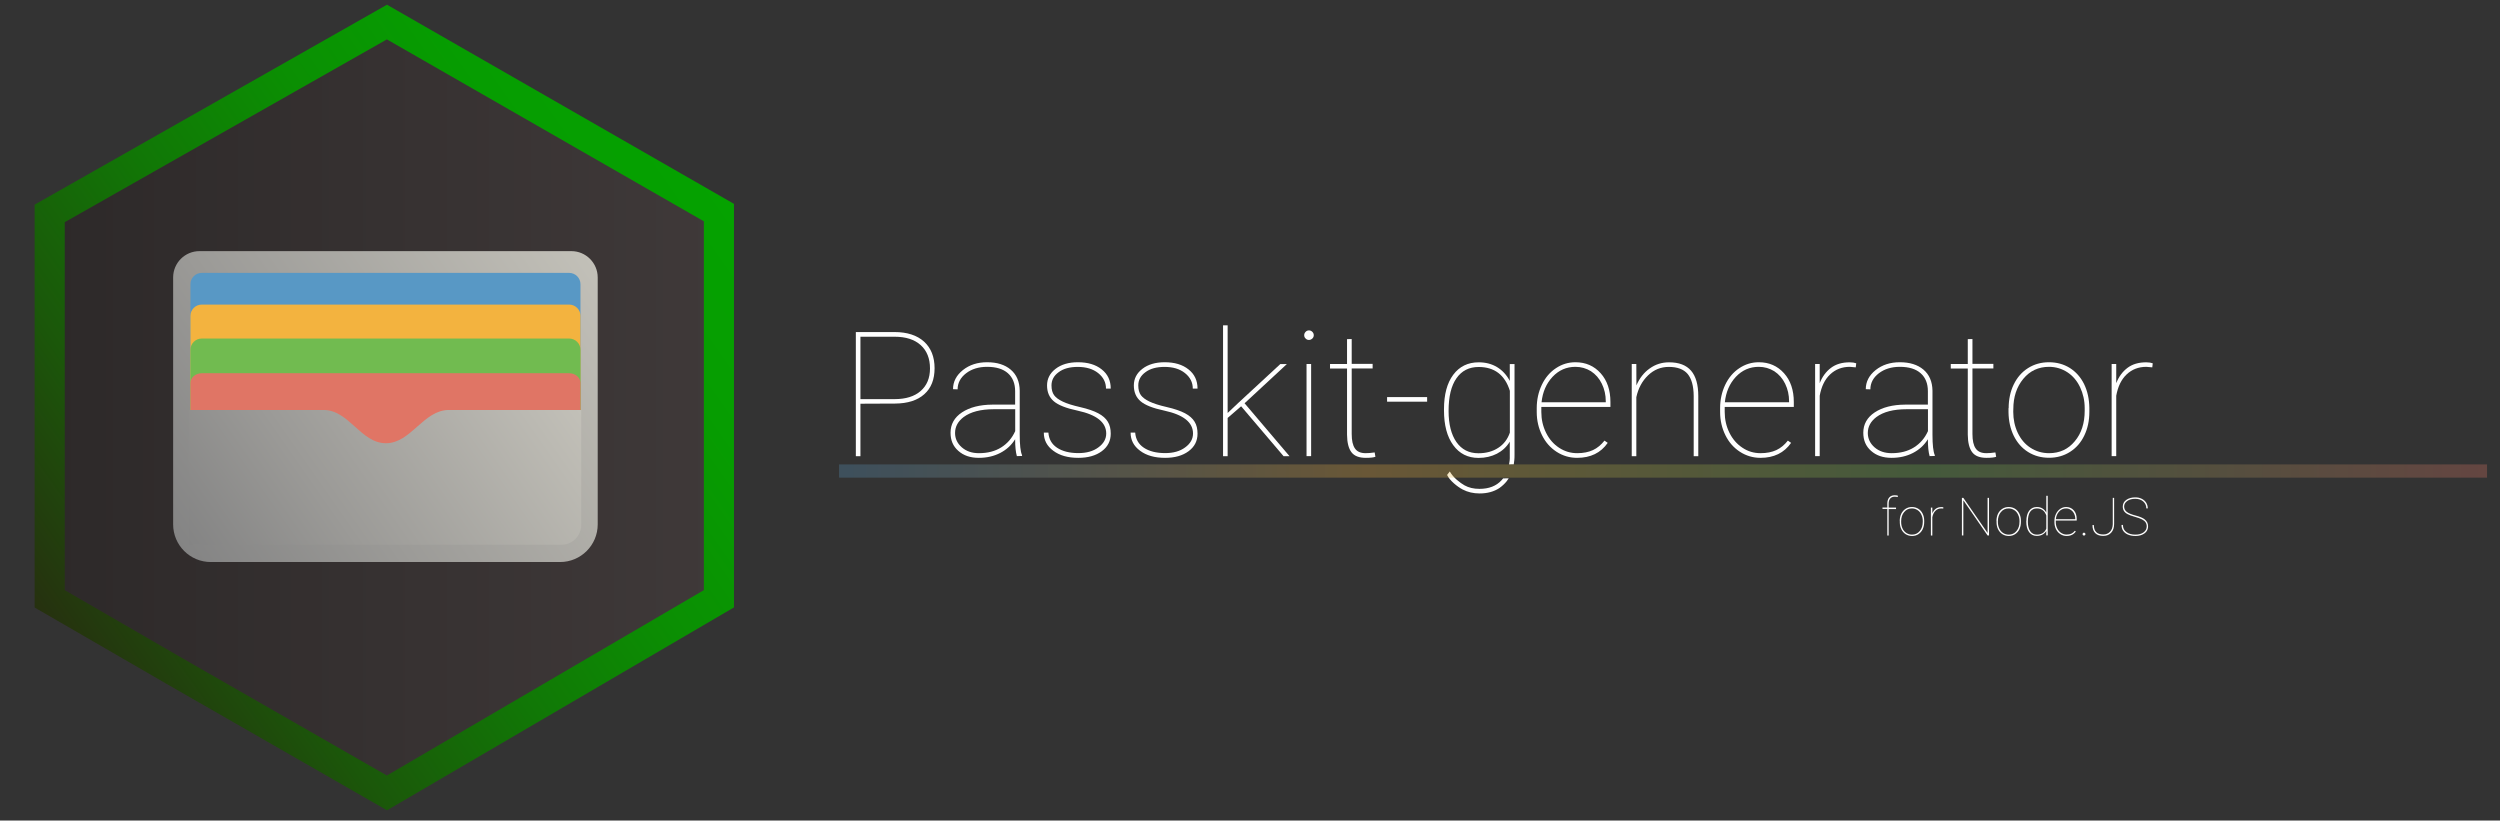 <?xml version="1.0" encoding="UTF-8" standalone="no"?>
<svg width="100%" height="100%" viewBox="0 0 3321 1090" version="1.1" xmlns="http://www.w3.org/2000/svg" xmlns:xlink="http://www.w3.org/1999/xlink" xml:space="preserve" xmlns:serif="http://www.serif.com/" style="fill-rule:evenodd;clip-rule:evenodd;">
    <rect x="0" y="0" width="3321" height="1090" fill="#333333" stroke="none"/>
    <g id="Logo">
        <g id="Node">
            <path id="Background_4_" d="M232.6,891.9L66,795.5L66,283.5L514,29.3L955,282.4L955,795.4L514,1053.3L232.6,891.9" style="fill:url(#_Linear1);fill-rule:nonzero;stroke:url(#_Linear2);stroke-width:40px;"/>
        </g>
        <g id="Passkit">
            <path id="Rettangolo_arrotondato_1_1_" d="M265,333.6L759,333.6C778.3,333.6 794,349.3 794,368.6L794,696.6C794,724.2 771.6,746.6 744,746.6L280,746.6C252.4,746.6 230,724.2 230,696.6L230,368.6C230,349.2 245.7,333.6 265,333.6Z" style="fill:url(#_Linear3);fill-rule:nonzero;"/>
            <path id="Rettangolo_arrotondato_2_6_" d="M268.1,362.5L756,362.5C764.3,362.5 771.1,369.2 771.1,377.5L771.1,585.2L253,585.2L253,377.5C253,369.2 259.7,362.5 268.1,362.5Z" style="fill:rgb(88,152,197);fill-rule:nonzero;"/>
            <path id="Rettangolo_arrotondato_2_5_" d="M268.1,404.6L756,404.6C764.3,404.6 771.1,411.3 771.1,419.6L771.1,627.3L253,627.3L253,419.6C253,411.3 259.7,404.6 268.1,404.6Z" style="fill:rgb(243,179,63);fill-rule:nonzero;"/>
            <path id="Rettangolo_arrotondato_2_copia_3_" d="M268.1,449.7L756,449.7C764.3,449.7 771.1,456.4 771.1,464.7L771.1,672.5L253,672.5L253,464.7C253,456.4 259.7,449.7 268.1,449.7Z" style="fill:rgb(113,187,80);fill-rule:nonzero;"/>
            <path id="Rettangolo_arrotondato_2_copia_2_3_" d="M268.1,495.8L756,495.8C764.3,495.8 771.1,501.6 771.1,508.7L771.1,687.3L253,687.3L253,508.7C253,501.6 259.7,495.8 268.1,495.8Z" style="fill:rgb(224,117,101);fill-rule:nonzero;"/>
            <path id="Rettangolo_1_3_" d="M250.9,544.6L429.7,544.6C463.8,544.6 479.1,588.7 512.6,588.8C546.1,588.8 562.4,544.6 596.3,544.6L772.1,544.6L772.1,697.1C772.1,711.8 760.4,723.6 746,723.6L250.9,723.6L250.9,544.6Z" style="fill:url(#_Linear4);fill-rule:nonzero;"/>
        </g>
    </g>
    <g id="Passkit-generator">
        <path d="M1143,536.3L1143,606L1136.9,606L1136.9,441.1L1188.3,441.1C1205.1,441.1 1218.2,445.4 1227.5,453.8C1236.8,462.3 1241.5,474.1 1241.5,489.1C1241.5,504 1237,515.6 1227.8,523.7C1218.8,531.8 1205.8,536 1189.1,536.1L1143,536.3ZM1143,530.2L1188.4,530.2C1203.2,530.2 1214.8,526.6 1223,519.4C1231.2,512.2 1235.4,502.3 1235.4,489.4C1235.4,476.1 1231.2,465.8 1223,458.4C1214.8,451 1203.2,447.3 1188.4,447.3L1143,447.3L1143,530.2Z" style="fill:white;fill-rule:nonzero;"/>
        <path d="M1350.8,605.9C1349.3,600.7 1348.5,593.3 1348.5,583.5C1343.6,591.4 1337,597.4 1328.7,601.7C1320.4,606 1310.9,608.2 1300.3,608.2C1288.9,608.2 1279.9,605.1 1273,598.9C1266,592.8 1262.7,584.8 1262.7,574.8C1262.7,563.6 1267.8,554.5 1277.9,547.8C1288.1,541.1 1301.5,537.6 1318.3,537.5L1348.5,537.5L1348.5,519.7C1348.5,509.4 1345.3,501.5 1338.9,495.8C1332.5,490.1 1323.3,487.3 1311.2,487.3C1300.1,487.3 1290.7,490.2 1283.3,495.9C1275.9,501.6 1272.1,508.8 1272.1,517.2L1266,517C1266,507 1270.4,498.6 1279.1,491.6C1287.9,484.6 1298.6,481.2 1311.2,481.2C1324.4,481.2 1334.8,484.4 1342.6,491C1350.4,497.6 1354.4,506.9 1354.6,518.9L1354.6,577.4C1354.6,590.8 1355.6,600 1357.7,604.7L1357.7,605.7L1350.8,605.9ZM1300.4,602C1311.9,602 1321.7,599.5 1329.9,594.4C1338.1,589.3 1344.4,582.1 1348.6,572.7L1348.6,543.6L1320.3,543.6C1302.8,543.6 1289.4,547.1 1280.1,554C1272.6,559.7 1268.7,566.7 1268.7,575.2C1268.7,582.6 1271.7,589 1277.6,594.2C1283.7,599.5 1291.2,602 1300.4,602Z" style="fill:white;fill-rule:nonzero;"/>
        <path d="M1469.5,575.9C1469.5,561.1 1456.9,551 1431.5,545.5C1416.2,542.3 1405.7,538.1 1399.8,533C1393.9,527.9 1390.9,521 1390.9,512C1390.9,503.1 1394.7,495.7 1402.3,489.9C1409.8,484.1 1419.8,481.2 1431.8,481.2C1445,481.2 1455.5,484.3 1463.5,490.7C1471.5,497 1475.5,505.5 1475.5,516.2L1469.2,516.2C1469.2,508 1465.7,501.1 1458.8,495.6C1451.9,490.1 1442.8,487.4 1431.7,487.4C1421,487.4 1412.5,489.7 1406.2,494.5C1399.9,499.1 1396.8,505 1396.8,512C1396.8,517.6 1398,521.8 1400.3,525C1402.6,528.2 1406.4,530.9 1411.8,533.5C1417.2,536.1 1424.8,538.5 1434.9,540.8C1445,543.1 1453,545.9 1458.9,549C1464.8,552.1 1469.1,556 1471.6,560.2C1474.3,564.5 1475.5,569.8 1475.5,576.1C1475.5,585.7 1471.6,593.5 1463.6,599.4C1455.6,605.3 1445.3,608.2 1432.4,608.2C1418.7,608.2 1407.6,605.1 1399.2,598.8C1390.7,592.5 1386.6,584.6 1386.6,574.7L1392.7,574.7C1393.3,583.3 1397.1,590 1404.1,594.7C1411.1,599.4 1420.6,601.9 1432.5,601.9C1443.4,601.9 1452.3,599.4 1459.1,594.3C1466,589.3 1469.5,583.1 1469.5,575.9Z" style="fill:white;fill-rule:nonzero;"/>
        <path d="M1584.8,575.9C1584.8,561.1 1572.2,551 1546.8,545.5C1531.5,542.3 1521,538.1 1515.1,533C1509.2,527.9 1506.2,521 1506.2,512C1506.2,503.1 1510,495.7 1517.6,489.9C1525.1,484.1 1535.1,481.2 1547.1,481.2C1560.3,481.2 1570.8,484.3 1578.8,490.7C1586.8,497 1590.8,505.5 1590.8,516.2L1584.5,516.2C1584.5,508 1581,501.1 1574.1,495.6C1567.1,490 1558.1,487.4 1547,487.4C1536.3,487.4 1527.8,489.7 1521.5,494.5C1515.2,499.1 1512.1,505 1512.1,512C1512.1,517.6 1513.3,521.8 1515.6,525C1517.9,528.1 1521.7,530.9 1527.1,533.5C1532.4,536 1540.1,538.5 1550.2,540.8C1560.3,543.1 1568.3,545.9 1574.2,549C1580.1,552.1 1584.4,556 1586.9,560.2C1589.6,564.5 1590.8,569.8 1590.8,576.1C1590.8,585.7 1586.9,593.5 1578.9,599.4C1570.9,605.3 1560.6,608.2 1547.7,608.2C1534,608.2 1522.9,605.1 1514.5,598.8C1506,592.5 1501.9,584.6 1501.9,574.7L1508,574.7C1508.6,583.3 1512.4,590 1519.4,594.7C1526.4,599.4 1535.9,601.9 1547.8,601.9C1558.7,601.9 1567.6,599.4 1574.4,594.3C1581.3,589.3 1584.8,583.1 1584.8,575.9Z" style="fill:white;fill-rule:nonzero;"/>
        <path d="M1648.7,539.7L1648.5,539.9L1630.8,555.2L1630.8,606L1624.7,606L1624.7,432.2L1630.8,432.2L1630.8,548.6L1645.2,535L1700.8,483.6L1709.5,483.6L1653.3,535.7L1713,606L1705.1,606L1648.7,539.7Z" style="fill:white;fill-rule:nonzero;"/>
        <path d="M1732.5,445.3C1732.5,443.6 1733.1,442.1 1734.4,440.8C1735.6,439.5 1737.1,438.9 1738.8,438.9C1740.5,438.9 1742,439.5 1743.3,440.8C1744.6,442.1 1745.2,443.6 1745.2,445.3C1745.2,447 1744.6,448.5 1743.3,449.7C1742,450.9 1740.5,451.6 1738.8,451.6C1737.1,451.6 1735.6,451 1734.4,449.7C1733,448.4 1732.5,447 1732.5,445.3ZM1741.7,605.9L1735.6,605.9L1735.6,483.5L1741.7,483.5L1741.7,605.9Z" style="fill:white;fill-rule:nonzero;"/>
        <path d="M1795.6,450.4L1795.6,483.4L1823.4,483.4L1823.4,489.5L1795.6,489.5L1795.6,576.5C1795.6,585.2 1797,591.6 1799.9,595.7C1802.7,599.9 1807.4,602 1814.1,602C1817.5,602 1821.4,601.7 1826.1,601L1827.1,606.8C1824.7,607.7 1820.4,608.2 1814.4,608.2C1805.5,608.2 1799.1,605.8 1795.3,600.8C1791.5,595.8 1789.5,588.1 1789.4,577.4L1789.4,489.6L1766.8,489.6L1766.8,483.5L1789.4,483.5L1789.4,450.5L1795.6,450.4Z" style="fill:white;fill-rule:nonzero;"/>
        <rect x="1842.6" y="527.5" width="53.2" height="6.1" style="fill:white;fill-rule:nonzero;"/>
        <path d="M2004.6,616.9C2005.2,614.1 2005.8,610.3 2005.6,605.5L2005.6,586.7C2001.4,593.7 1995.6,599 1988.5,602.7C1981.3,606.4 1973.1,608.3 1964.1,608.3C1950,608.3 1938.7,602.7 1930.5,591.4C1922.3,580.2 1918.2,564.8 1918.2,545.2L1918.2,543.6C1918.2,524 1922.3,508.8 1930.5,497.8C1938.7,486.8 1950,481.3 1964.3,481.3C1973.5,481.3 1981.6,483.4 1988.6,487.6C1995.6,491.8 2001.3,497.9 2005.6,506L2005.6,483.6L2011.9,483.6L2011.9,603.8C2012,609.1 2011.4,613.5 2010.9,616.8M2004.2,635.4C2002.2,638.6 2000.3,640.8 1999.3,641.8C1999.3,641.8 1995.9,645.5 1991.7,648.4C1984.5,653.1 1975.8,655.5 1965.5,655.5C1957.3,655.5 1949.7,653.8 1942.9,650.2C1936.1,646.6 1926,638.7 1922.3,630.9L1925.9,626.3C1930.5,634.6 1939.8,641.5 1945.4,644.7C1951.1,647.9 1957.7,649.4 1965.3,649.4C1977.9,649.4 1987.7,645.6 1994.7,637.9C1994.9,637.7 1995.7,636.7 1996.8,635.5M1924.3,546C1924.3,563.5 1927.8,577.3 1934.7,587.2C1941.7,597.2 1951.4,602.1 1963.9,602.1C1974.2,602.1 1983,599.7 1990.3,594.9C1997.6,590.2 2002.7,583.4 2005.7,574.7L2005.7,519.2C1999.1,498 1985.2,487.5 1964.2,487.5C1951.6,487.5 1941.8,492.5 1934.9,502.3C1927.8,512.3 1924.3,526.7 1924.3,546Z" style="fill:white;fill-rule:nonzero;"/>
        <path d="M2095,608.2C2085.2,608.2 2076,605.5 2067.8,600.2C2059.6,594.9 2053.1,587.6 2048.5,578.3C2043.9,569 2041.4,558.7 2041.4,547.4L2041.4,542.3C2041.4,530.9 2043.7,520.6 2048.2,511.1C2052.7,501.7 2059,494.3 2066.9,489.1C2074.8,483.8 2083.5,481.2 2092.8,481.2C2106.5,481.2 2117.6,486.1 2126.3,495.8C2135,505.5 2139.3,518.3 2139.3,534.1L2139.3,540.6L2047.5,540.6L2047.5,547.3C2047.5,557.3 2049.6,566.4 2053.8,574.9C2058,583.4 2063.8,590 2071.1,594.8C2078.4,599.6 2086.4,602 2095.1,602C2103.3,602 2110.3,600.6 2116.1,597.9C2121.9,595.2 2127,590.9 2131.4,585.3L2135.7,588.3C2126.5,601.6 2112.9,608.2 2095,608.2ZM2092.8,487.3C2080.9,487.3 2070.8,491.7 2062.4,500.6C2054.1,509.5 2049.2,520.8 2047.8,534.4L2133.1,534.4L2133.1,533C2133.1,524.7 2131.4,517 2127.9,509.8C2124.4,502.6 2119.6,497.2 2113.4,493.1C2107.2,489.3 2100.3,487.3 2092.8,487.3Z" style="fill:white;fill-rule:nonzero;"/>
        <path d="M2173.8,512C2177.9,502.5 2183.6,495 2191.4,489.5C2199.2,483.9 2207.7,481.3 2217.2,481.3C2230.3,481.3 2240,485 2246.4,492.4C2252.8,499.8 2256,511.1 2256,526.1L2256,606L2249.9,606L2249.9,525.9C2249.8,512.8 2247.1,503.1 2241.9,496.8C2236.6,490.5 2228.2,487.4 2216.8,487.4C2206.3,487.4 2197.1,491.1 2189.3,498.6C2181.5,506.1 2176.3,515.7 2173.7,527.6L2173.7,606L2167.6,606L2167.6,483.5L2173.7,483.5L2173.8,512Z" style="fill:white;fill-rule:nonzero;"/>
        <path d="M2338.6,608.2C2328.8,608.2 2319.6,605.5 2311.4,600.2C2303.2,594.9 2296.7,587.6 2292.1,578.3C2287.5,569 2285,558.7 2285,547.4L2285,542.3C2285,530.9 2287.3,520.6 2291.8,511.1C2296.3,501.7 2302.6,494.3 2310.5,489.1C2318.4,483.8 2327.1,481.2 2336.4,481.2C2350.1,481.2 2361.2,486.1 2369.9,495.8C2378.6,505.5 2382.9,518.3 2382.9,534.1L2382.9,540.6L2291.1,540.6L2291.1,547.3C2291.1,557.3 2293.2,566.4 2297.4,574.9C2301.6,583.4 2307.4,590 2314.7,594.8C2322,599.7 2330,602 2338.7,602C2346.9,602 2353.9,600.6 2359.7,597.9C2365.5,595.2 2370.6,590.9 2375,585.3L2379.3,588.3C2370,601.6 2356.5,608.2 2338.6,608.2ZM2336.3,487.3C2324.4,487.3 2314.3,491.7 2305.9,500.6C2297.6,509.5 2292.7,520.8 2291.3,534.4L2376.6,534.4L2376.6,533C2376.6,524.7 2374.9,517 2371.4,509.8C2367.9,502.6 2363.1,497.2 2356.9,493.1C2350.7,489.3 2343.9,487.3 2336.3,487.3Z" style="fill:white;fill-rule:nonzero;"/>
        <path d="M2465.2,488L2457.3,487.3C2446.9,487.3 2438.2,490.7 2431.1,497.4C2424,504.1 2419.5,513.6 2417.3,525.7L2417.3,605.9L2411.2,605.9L2411.2,483.5L2417.3,483.5L2417.3,509C2420.7,500.4 2425.6,493.7 2432.2,488.7C2438.8,483.7 2447.1,481.3 2457.2,481.3C2460.8,481.3 2463.6,481.8 2465.8,482.6L2465.2,488Z" style="fill:white;fill-rule:nonzero;"/>
        <path d="M2563.3,605.9C2561.8,600.7 2561,593.3 2561,583.5C2556.1,591.4 2549.5,597.4 2541.2,601.7C2532.9,606 2523.4,608.2 2512.8,608.2C2501.4,608.2 2492.4,605.1 2485.5,598.9C2478.5,592.8 2475.2,584.8 2475.2,574.8C2475.2,563.6 2480.3,554.5 2490.4,547.8C2500.6,541.1 2514,537.6 2530.8,537.5L2561,537.5L2561,519.7C2561,509.4 2557.8,501.5 2551.4,495.8C2545,490.1 2535.8,487.3 2523.7,487.3C2512.6,487.3 2503.2,490.2 2495.8,495.9C2488.4,501.6 2484.6,508.8 2484.6,517.2L2478.5,517C2478.5,507 2482.9,498.6 2491.6,491.6C2500.4,484.6 2511.1,481.2 2523.7,481.2C2536.9,481.2 2547.3,484.4 2555.1,491C2562.9,497.6 2566.9,506.9 2567.1,518.9L2567.1,577.4C2567.1,590.8 2568.1,600 2570.2,604.7L2570.2,605.7L2563.3,605.9ZM2512.9,602C2524.4,602 2534.2,599.5 2542.4,594.4C2550.6,589.3 2556.9,582.1 2561.1,572.7L2561.1,543.6L2532.8,543.6C2515.3,543.6 2501.9,547.1 2492.6,554C2485.1,559.7 2481.2,566.7 2481.2,575.2C2481.2,582.6 2484.2,589 2490.1,594.2C2496.2,599.5 2503.8,602 2512.9,602Z" style="fill:white;fill-rule:nonzero;"/>
        <path d="M2620.2,450.4L2620.2,483.4L2648,483.4L2648,489.5L2620.2,489.5L2620.2,576.5C2620.2,585.2 2621.6,591.6 2624.5,595.7C2627.3,599.9 2632,602 2638.7,602C2642.1,602 2646,601.7 2650.7,601L2651.7,606.8C2649.3,607.7 2645,608.2 2639,608.2C2630.1,608.2 2623.7,605.8 2619.9,600.8C2616.1,595.8 2614.1,588.1 2614,577.4L2614,489.6L2591.4,489.6L2591.4,483.5L2614,483.5L2614,450.5L2620.2,450.4Z" style="fill:white;fill-rule:nonzero;"/>
        <path d="M2668.3,542.3C2668.3,530.6 2670.5,520.1 2675,510.8C2679.5,501.5 2685.8,494.2 2694,489C2702.2,483.8 2711.5,481.2 2721.8,481.2C2732.1,481.2 2741.3,483.7 2749.4,488.7C2757.5,493.8 2763.9,500.9 2768.5,510.2C2773,519.5 2775.3,529.9 2775.5,541.6L2775.5,547C2775.5,558.8 2773.3,569.2 2768.8,578.5C2764.4,587.8 2758,595.1 2749.8,600.3C2741.6,605.5 2732.3,608.1 2722,608.1C2711.7,608.1 2702.4,605.6 2694.2,600.5C2686,595.4 2679.7,588.2 2675.1,579C2670.6,569.7 2668.3,559.4 2668.1,547.8L2668.1,542.2L2668.3,542.2L2668.3,542.3ZM2674.4,547C2674.4,557.2 2676.4,566.5 2680.4,575C2684.5,583.5 2690,590.1 2697.3,594.8C2704.5,599.5 2712.7,602 2722,602C2735.9,602 2747.4,596.8 2756.1,586.2C2764.9,575.8 2769.3,562.2 2769.3,545.7L2769.3,542.2C2769.3,532.1 2767.2,522.9 2763.2,514.4C2759.1,505.8 2753.5,499.2 2746.3,494.5C2739.1,489.8 2730.9,487.3 2721.9,487.3C2708,487.3 2696.5,492.6 2687.7,503.3C2678.9,514 2674.5,527.3 2674.5,543.5L2674.4,547Z" style="fill:white;fill-rule:nonzero;"/>
        <path d="M2859.1,488L2851.2,487.3C2840.8,487.3 2832.1,490.7 2825,497.4C2817.9,504.1 2813.4,513.6 2811.2,525.7L2811.2,605.9L2805.1,605.9L2805.1,483.5L2811.2,483.5L2811.2,509C2814.6,500.4 2819.5,493.7 2826.1,488.7C2832.7,483.7 2841,481.3 2851.1,481.3C2854.7,481.3 2857.5,481.8 2859.7,482.6L2859.1,488Z" style="fill:white;fill-rule:nonzero;"/>
    </g>
    <rect id="Tracciato_barra_esterno_1_" x="1114.6" y="616.9" width="2189.2" height="17.6" style="fill:url(#_Linear5);fill-rule:nonzero;"/>
    <g id="For-Node-JS" serif:id="For Node JS">
        <path d="M2507.1,711.4L2507.1,676.1L2500.7,676.1L2500.7,674.2L2507.1,674.2L2507.1,668.8C2507.1,665.4 2508,662.7 2509.7,660.8C2511.4,658.9 2513.8,657.9 2516.8,657.9C2518.5,657.9 2520,658.1 2521.2,658.5L2520.9,660.3C2519.7,660 2518.4,659.8 2516.8,659.8C2514.4,659.8 2512.4,660.6 2511,662.2C2509.6,663.8 2508.9,666 2508.9,669L2508.9,674.3L2518.7,674.3L2518.7,676.2L2508.9,676.2L2508.9,711.4L2507.1,711.4Z" style="fill:white;fill-rule:nonzero;"/>
        <path d="M2523.6,692C2523.6,688.5 2524.3,685.3 2525.6,682.5C2527,679.7 2528.9,677.5 2531.4,675.9C2533.9,674.3 2536.7,673.5 2539.8,673.5C2542.9,673.5 2545.7,674.3 2548.2,675.8C2550.7,677.3 2552.6,679.5 2554,682.3C2555.4,685.1 2556.1,688.3 2556.1,691.8L2556.1,693.4C2556.1,697 2555.4,700.1 2554.1,703C2552.8,705.8 2550.8,708 2548.4,709.6C2546,711.2 2543.1,712 2540,712C2536.9,712 2534.1,711.2 2531.6,709.7C2529.1,708.1 2527.2,706 2525.8,703.2C2524.4,700.4 2523.7,697.3 2523.7,693.8L2523.7,692L2523.6,692ZM2525.5,693.5C2525.5,696.6 2526.1,699.4 2527.3,702C2528.5,704.6 2530.2,706.6 2532.4,708C2534.6,709.4 2537.1,710.2 2539.9,710.2C2544.1,710.2 2547.6,708.6 2550.2,705.4C2552.9,702.2 2554.2,698.1 2554.2,693.1L2554.2,692C2554.2,689 2553.6,686.2 2552.3,683.6C2551.1,681 2549.4,679 2547.2,677.6C2545,676.2 2542.5,675.4 2539.8,675.4C2535.6,675.4 2532.1,677 2529.5,680.2C2526.8,683.4 2525.5,687.5 2525.5,692.4L2525.5,693.5Z" style="fill:white;fill-rule:nonzero;"/>
        <path d="M2581.4,675.6L2579,675.4C2575.8,675.4 2573.2,676.4 2571.1,678.5C2569,680.5 2567.6,683.4 2566.9,687.1L2566.9,711.4L2565,711.4L2565,674.3L2566.9,674.3L2566.9,682C2567.9,679.4 2569.4,677.4 2571.4,675.9C2573.4,674.4 2575.9,673.6 2579,673.6C2580.1,673.6 2580.9,673.7 2581.6,674L2581.4,675.6Z" style="fill:white;fill-rule:nonzero;"/>
        <path d="M2642.2,711.3L2640.3,711.3L2608.1,664.6L2608.1,711.3L2606.2,711.3L2606.2,661.4L2608.1,661.4L2640.3,708L2640.3,661.4L2642.2,661.4L2642.2,711.3Z" style="fill:white;fill-rule:nonzero;"/>
        <path d="M2652.1,692C2652.1,688.5 2652.8,685.3 2654.1,682.5C2655.5,679.7 2657.4,677.5 2659.9,675.9C2662.4,674.3 2665.2,673.5 2668.3,673.5C2671.4,673.5 2674.2,674.3 2676.7,675.8C2679.2,677.3 2681.1,679.5 2682.5,682.3C2683.9,685.1 2684.6,688.3 2684.6,691.8L2684.6,693.4C2684.6,697 2683.9,700.1 2682.6,703C2681.3,705.8 2679.3,708 2676.9,709.6C2674.4,711.2 2671.6,712 2668.5,712C2665.4,712 2662.6,711.2 2660.1,709.7C2657.6,708.1 2655.7,706 2654.3,703.2C2652.9,700.4 2652.2,697.3 2652.2,693.8L2652.2,692L2652.1,692ZM2654,693.5C2654,696.6 2654.6,699.4 2655.8,702C2657,704.6 2658.7,706.6 2660.9,708C2663.1,709.4 2665.6,710.2 2668.4,710.2C2672.6,710.2 2676.1,708.6 2678.7,705.4C2681.4,702.2 2682.7,698.1 2682.7,693.1L2682.7,692C2682.7,689 2682.1,686.2 2680.8,683.6C2679.6,681 2677.9,679 2675.7,677.6C2673.5,676.2 2671,675.4 2668.3,675.4C2664.1,675.4 2660.6,677 2658,680.2C2655.3,683.4 2654,687.5 2654,692.4L2654,693.5Z" style="fill:white;fill-rule:nonzero;"/>
        <path d="M2691.8,692.4C2691.8,686.5 2693,681.9 2695.5,678.5C2698,675.2 2701.4,673.5 2705.7,673.5C2708.5,673.5 2710.9,674.1 2713.1,675.4C2715.2,676.7 2717,678.5 2718.3,681L2718.3,658.6L2720.2,658.6L2720.2,711.2L2718.3,711.2L2718.3,705.3C2717,707.4 2715.3,709 2713.1,710.2C2710.9,711.4 2708.4,711.9 2705.6,711.9C2701.3,711.9 2697.9,710.2 2695.4,706.8C2692.9,703.4 2691.7,698.7 2691.7,692.8L2691.7,692.4L2691.8,692.4ZM2693.8,693.1C2693.8,698.4 2694.8,702.5 2696.9,705.6C2699,708.6 2701.9,710.2 2705.7,710.2C2708.8,710.2 2711.4,709.5 2713.5,708.2C2715.7,706.8 2717.3,704.8 2718.3,702.2L2718.3,684.8C2716.2,678.6 2712,675.4 2705.7,675.4C2701.9,675.4 2699,676.9 2696.8,679.9C2694.8,682.9 2693.8,687.3 2693.8,693.1Z" style="fill:white;fill-rule:nonzero;"/>
        <path d="M2745.3,712C2742.3,712 2739.6,711.2 2737.1,709.6C2734.6,708 2732.6,705.8 2731.2,703C2729.8,700.2 2729.1,697.1 2729.1,693.6L2729.1,692C2729.1,688.6 2729.8,685.4 2731.2,682.6C2732.6,679.7 2734.5,677.5 2736.9,675.9C2739.3,674.3 2741.9,673.5 2744.7,673.5C2748.8,673.5 2752.2,675 2754.8,677.9C2757.4,680.8 2758.7,684.7 2758.7,689.5L2758.7,691.5L2730.9,691.5L2730.9,693.5C2730.9,696.5 2731.5,699.3 2732.8,701.9C2734.1,704.5 2735.8,706.5 2738,707.9C2740.2,709.3 2742.6,710.1 2745.2,710.1C2747.7,710.1 2749.8,709.7 2751.6,708.9C2753.3,708.1 2754.9,706.8 2756.2,705.1L2757.5,706C2754.8,710 2750.7,712 2745.3,712ZM2744.6,675.4C2741,675.4 2737.9,676.7 2735.4,679.4C2732.9,682.1 2731.4,685.5 2731,689.7L2756.8,689.7L2756.8,689.3C2756.8,686.8 2756.3,684.5 2755.2,682.3C2754.1,680.1 2752.7,678.5 2750.8,677.3C2749,676 2746.9,675.4 2744.6,675.4Z" style="fill:white;fill-rule:nonzero;"/>
        <path d="M2766.5,709.6C2766.5,709.1 2766.7,708.6 2767,708.2C2767.4,707.8 2767.8,707.6 2768.3,707.6C2768.8,707.6 2769.3,707.8 2769.7,708.2C2770.1,708.6 2770.3,709 2770.3,709.6C2770.3,710.1 2770.1,710.6 2769.7,710.9C2769.3,711.3 2768.9,711.4 2768.3,711.4C2767.8,711.4 2767.3,711.2 2767,710.9C2766.6,710.6 2766.5,710.1 2766.5,709.6Z" style="fill:white;fill-rule:nonzero;"/>
        <path d="M2806.5,661.4L2808.4,661.4L2808.4,696.1C2808.4,700.9 2807.1,704.8 2804.5,707.6C2801.9,710.5 2798.4,711.9 2794,711.9C2789.3,711.9 2785.8,710.7 2783.3,708.2C2780.8,705.7 2779.6,702.1 2779.6,697.5L2781.5,697.5C2781.5,701.6 2782.5,704.7 2784.6,706.8C2786.7,709 2789.8,710 2794,710C2797.7,710 2800.6,708.8 2803,706.3C2805.3,703.9 2806.5,700.5 2806.6,696.3L2806.6,661.4L2806.5,661.4Z" style="fill:white;fill-rule:nonzero;"/>
        <path d="M2851.7,699.3C2851.7,697.2 2851.2,695.4 2850.2,693.9C2849.2,692.4 2847.6,691.1 2845.5,690C2843.4,688.9 2840.1,687.7 2835.8,686.5C2831.5,685.3 2828.2,684.1 2826.1,682.9C2823.9,681.7 2822.4,680.3 2821.4,678.7C2820.4,677.1 2819.9,675.2 2819.9,672.9C2819.9,669.3 2821.4,666.3 2824.5,664.1C2827.6,661.9 2831.5,660.7 2836.5,660.7C2839.7,660.7 2842.6,661.3 2845.1,662.6C2847.6,663.8 2849.6,665.6 2851,667.8C2852.4,670.1 2853.1,672.6 2853.1,675.4L2851.2,675.4C2851.2,671.7 2849.8,668.6 2847.1,666.2C2844.4,663.8 2840.8,662.6 2836.4,662.6C2832,662.6 2828.5,663.6 2825.8,665.5C2823.1,667.4 2821.7,669.9 2821.7,672.8C2821.7,675.8 2822.9,678.2 2825.2,680C2827.6,681.8 2831.4,683.4 2836.8,684.8C2842.2,686.2 2846.2,687.8 2848.7,689.7C2851.9,692.1 2853.5,695.2 2853.5,699.2C2853.5,701.7 2852.8,703.9 2851.4,705.9C2850,707.8 2848,709.3 2845.4,710.4C2842.8,711.5 2839.9,712 2836.6,712C2833,712 2829.7,711.4 2826.9,710.2C2824,709 2821.9,707.3 2820.4,705.1C2818.9,702.9 2818.2,700.3 2818.2,697.3L2820.1,697.3C2820.1,701.4 2821.6,704.6 2824.7,706.8C2827.8,709.1 2831.7,710.2 2836.7,710.2C2841.1,710.2 2844.7,709.2 2847.5,707.2C2850.3,705.1 2851.7,702.5 2851.7,699.3Z" style="fill:white;fill-rule:nonzero;"/>
    </g>
    <defs>
        <linearGradient id="_Linear1" x1="0" y1="0" x2="1" y2="0" gradientUnits="userSpaceOnUse" gradientTransform="matrix(889,0,0,889,66,541.3)"><stop offset="0" style="stop-color:rgb(45,41,41);stop-opacity:1"/><stop offset="1" style="stop-color:rgb(63,57,57);stop-opacity:1"/></linearGradient>
        <linearGradient id="_Linear2" x1="0" y1="0" x2="1" y2="0" gradientUnits="userSpaceOnUse" gradientTransform="matrix(875.307,-612.897,612.897,875.307,73.052,845.668)"><stop offset="0" style="stop-color:rgb(38,49,15);stop-opacity:1"/><stop offset="0.21" style="stop-color:rgb(27,87,10);stop-opacity:1"/><stop offset="0.43" style="stop-color:rgb(17,119,6);stop-opacity:1"/><stop offset="0.64" style="stop-color:rgb(11,143,3);stop-opacity:1"/><stop offset="0.83" style="stop-color:rgb(6,157,1);stop-opacity:1"/><stop offset="1" style="stop-color:rgb(5,162,0);stop-opacity:1"/></linearGradient>
        <linearGradient id="_Linear3" x1="0" y1="0" x2="1" y2="0" gradientUnits="userSpaceOnUse" gradientTransform="matrix(545.14,-381.711,381.711,545.14,240.146,726.85)"><stop offset="0" style="stop-color:rgb(132,132,132);stop-opacity:1"/><stop offset="0.35" style="stop-color:rgb(155,154,151);stop-opacity:1"/><stop offset="1" style="stop-color:rgb(194,192,184);stop-opacity:1"/></linearGradient>
        <linearGradient id="_Linear4" x1="0" y1="0" x2="1" y2="0" gradientUnits="userSpaceOnUse" gradientTransform="matrix(433.833,-303.773,303.773,433.833,291.631,781.77)"><stop offset="0" style="stop-color:rgb(132,132,132);stop-opacity:1"/><stop offset="0.35" style="stop-color:rgb(155,154,151);stop-opacity:1"/><stop offset="1" style="stop-color:rgb(194,192,184);stop-opacity:1"/></linearGradient>
        <linearGradient id="_Linear5" x1="0" y1="0" x2="1" y2="0" gradientUnits="userSpaceOnUse" gradientTransform="matrix(2189.17,0,0,2189.17,1114.62,625.642)"><stop offset="0" style="stop-color:rgb(88,152,197);stop-opacity:0.28"/><stop offset="0.32" style="stop-color:rgb(243,179,63);stop-opacity:0.28"/><stop offset="0.66" style="stop-color:rgb(113,187,80);stop-opacity:0.28"/><stop offset="1" style="stop-color:rgb(224,117,101);stop-opacity:0.28"/></linearGradient>
    </defs>
</svg>
